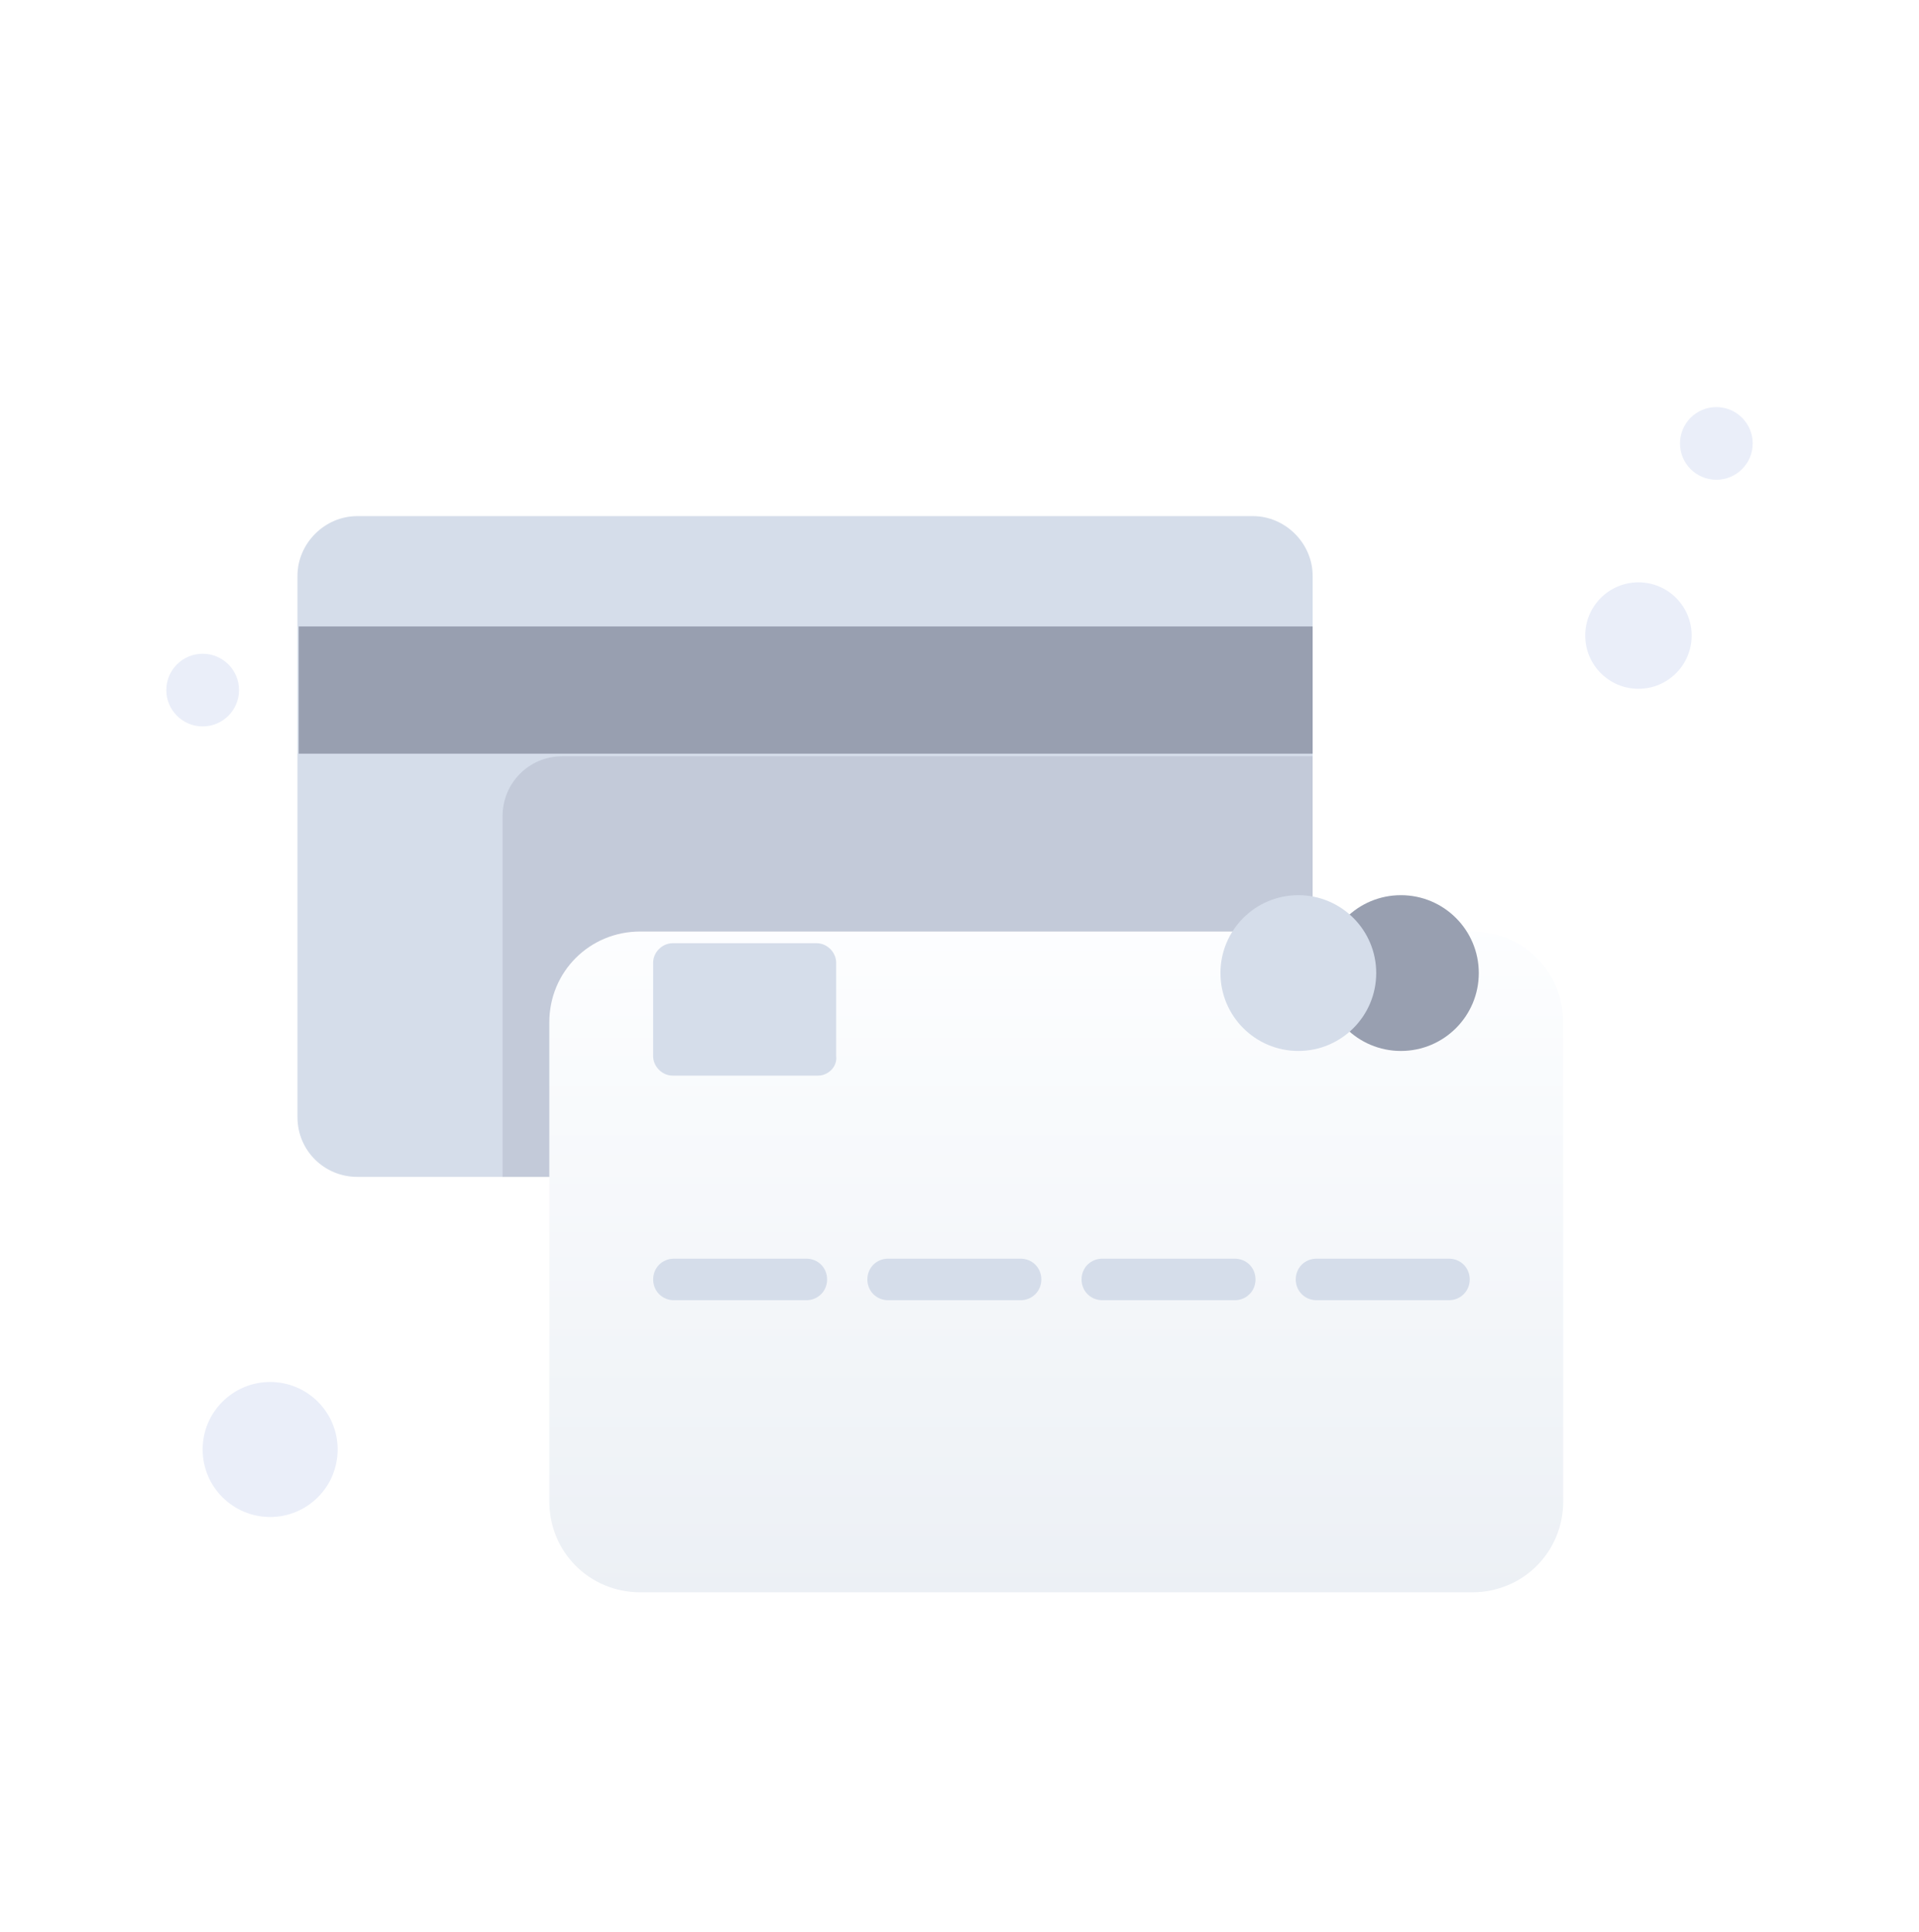 <svg width="150" height="151" viewBox="0 0 150 151" fill="none" xmlns="http://www.w3.org/2000/svg">
<path d="M128.071 53.84C130.368 53.84 132.231 51.978 132.231 49.68C132.231 47.382 130.368 45.52 128.071 45.52C125.773 45.52 123.91 47.382 123.91 49.68C123.91 51.978 125.773 53.84 128.071 53.84Z" fill="#EAEEF9"/>
<path d="M134.16 37.503C135.729 37.503 137.001 36.231 137.001 34.662C137.001 33.093 135.729 31.821 134.16 31.821C132.59 31.821 131.318 33.093 131.318 34.662C131.318 36.231 132.59 37.503 134.16 37.503Z" fill="#EAEEF9"/>
<path d="M15.841 56.783C17.41 56.783 18.683 55.511 18.683 53.942C18.683 52.373 17.41 51.101 15.841 51.101C14.272 51.101 13 52.373 13 53.942C13 55.511 14.272 56.783 15.841 56.783Z" fill="#EAEEF9"/>
<path d="M21.116 118.58C24.031 118.58 26.393 116.218 26.393 113.303C26.393 110.389 24.031 108.027 21.116 108.027C18.202 108.027 15.84 110.389 15.84 113.303C15.84 116.218 18.202 118.58 21.116 118.58Z" fill="#EAEEF9"/>
<path d="M102.604 45.012V87.326C102.604 89.863 100.473 91.994 97.936 91.994H27.92C25.383 91.994 23.252 89.965 23.252 87.326V45.012C23.252 42.475 25.383 40.344 27.92 40.344H97.936C100.473 40.344 102.604 42.475 102.604 45.012Z" fill="#D5DDEA"/>
<path opacity="0.3" d="M102.602 59.117V87.326C102.602 89.863 100.471 91.994 97.935 91.994H39.283V63.785C39.283 61.248 41.313 59.117 43.951 59.117H102.602Z" fill="#989FB0"/>
<g filter="url(#filter0_d_489_10294)">
<path d="M115.085 113.303H50.041C46.083 113.303 42.938 110.157 42.938 106.2V68.756C42.938 64.799 46.083 61.653 50.041 61.653H115.085C119.042 61.653 122.188 64.799 122.188 68.756V106.2C122.188 110.157 119.042 113.303 115.085 113.303Z" fill="url(#paint0_linear_489_10294)"/>
</g>
<path d="M63.029 101.634H52.678C51.765 101.634 51.055 100.924 51.055 100.01C51.055 99.097 51.765 98.387 52.678 98.387H63.029C63.942 98.387 64.652 99.097 64.652 100.01C64.652 100.924 63.942 101.634 63.029 101.634Z" fill="#D5DDEA"/>
<path d="M79.773 101.634H69.422C68.509 101.634 67.799 100.924 67.799 100.01C67.799 99.097 68.509 98.387 69.422 98.387H79.773C80.686 98.387 81.396 99.097 81.396 100.01C81.396 100.924 80.686 101.634 79.773 101.634Z" fill="#D5DDEA"/>
<path d="M96.515 101.634H86.165C85.251 101.634 84.541 100.924 84.541 100.01C84.541 99.097 85.251 98.387 86.165 98.387H96.515C97.428 98.387 98.138 99.097 98.138 100.01C98.138 100.924 97.428 101.634 96.515 101.634Z" fill="#D5DDEA"/>
<path d="M113.257 101.634H102.907C101.994 101.634 101.283 100.924 101.283 100.01C101.283 99.097 101.994 98.387 102.907 98.387H113.257C114.17 98.387 114.881 99.097 114.881 100.01C114.881 100.924 114.17 101.634 113.257 101.634Z" fill="#D5DDEA"/>
<path d="M109.502 82.151C112.865 82.151 115.591 79.425 115.591 76.062C115.591 72.7 112.865 69.974 109.502 69.974C106.14 69.974 103.414 72.7 103.414 76.062C103.414 79.425 106.14 82.151 109.502 82.151Z" fill="#989FB0"/>
<path d="M101.485 82.151C104.847 82.151 107.573 79.425 107.573 76.062C107.573 72.7 104.847 69.974 101.485 69.974C98.122 69.974 95.397 72.7 95.397 76.062C95.397 79.425 98.122 82.151 101.485 82.151Z" fill="#D5DDEA"/>
<path d="M102.602 48.969H23.352V58.914H102.602V48.969Z" fill="#989FB0"/>
<path d="M63.94 84.079H52.575C51.763 84.079 51.053 83.369 51.053 82.557V75.251C51.053 74.439 51.763 73.729 52.575 73.729H63.838C64.65 73.729 65.36 74.439 65.36 75.251V82.557C65.462 83.369 64.752 84.079 63.94 84.079Z" fill="#D5DDEA"/>
<defs>
<filter id="filter0_d_489_10294" x="20.613" y="50.491" width="123.898" height="96.298" filterUnits="userSpaceOnUse" color-interpolation-filters="sRGB">
<feFlood flood-opacity="0" result="BackgroundImageFix"/>
<feColorMatrix in="SourceAlpha" type="matrix" values="0 0 0 0 0 0 0 0 0 0 0 0 0 0 0 0 0 0 127 0" result="hardAlpha"/>
<feOffset dy="11.162"/>
<feGaussianBlur stdDeviation="11.162"/>
<feColorMatrix type="matrix" values="0 0 0 0 0.398 0 0 0 0 0.477 0 0 0 0 0.575 0 0 0 0.27 0"/>
<feBlend mode="normal" in2="BackgroundImageFix" result="effect1_dropShadow_489_10294"/>
<feBlend mode="normal" in="SourceGraphic" in2="effect1_dropShadow_489_10294" result="shape"/>
</filter>
<linearGradient id="paint0_linear_489_10294" x1="82.537" y1="60.459" x2="82.537" y2="113.86" gradientUnits="userSpaceOnUse">
<stop stop-color="#FDFEFF"/>
<stop offset="0.996" stop-color="#ECF0F5"/>
</linearGradient>
</defs>
</svg>
